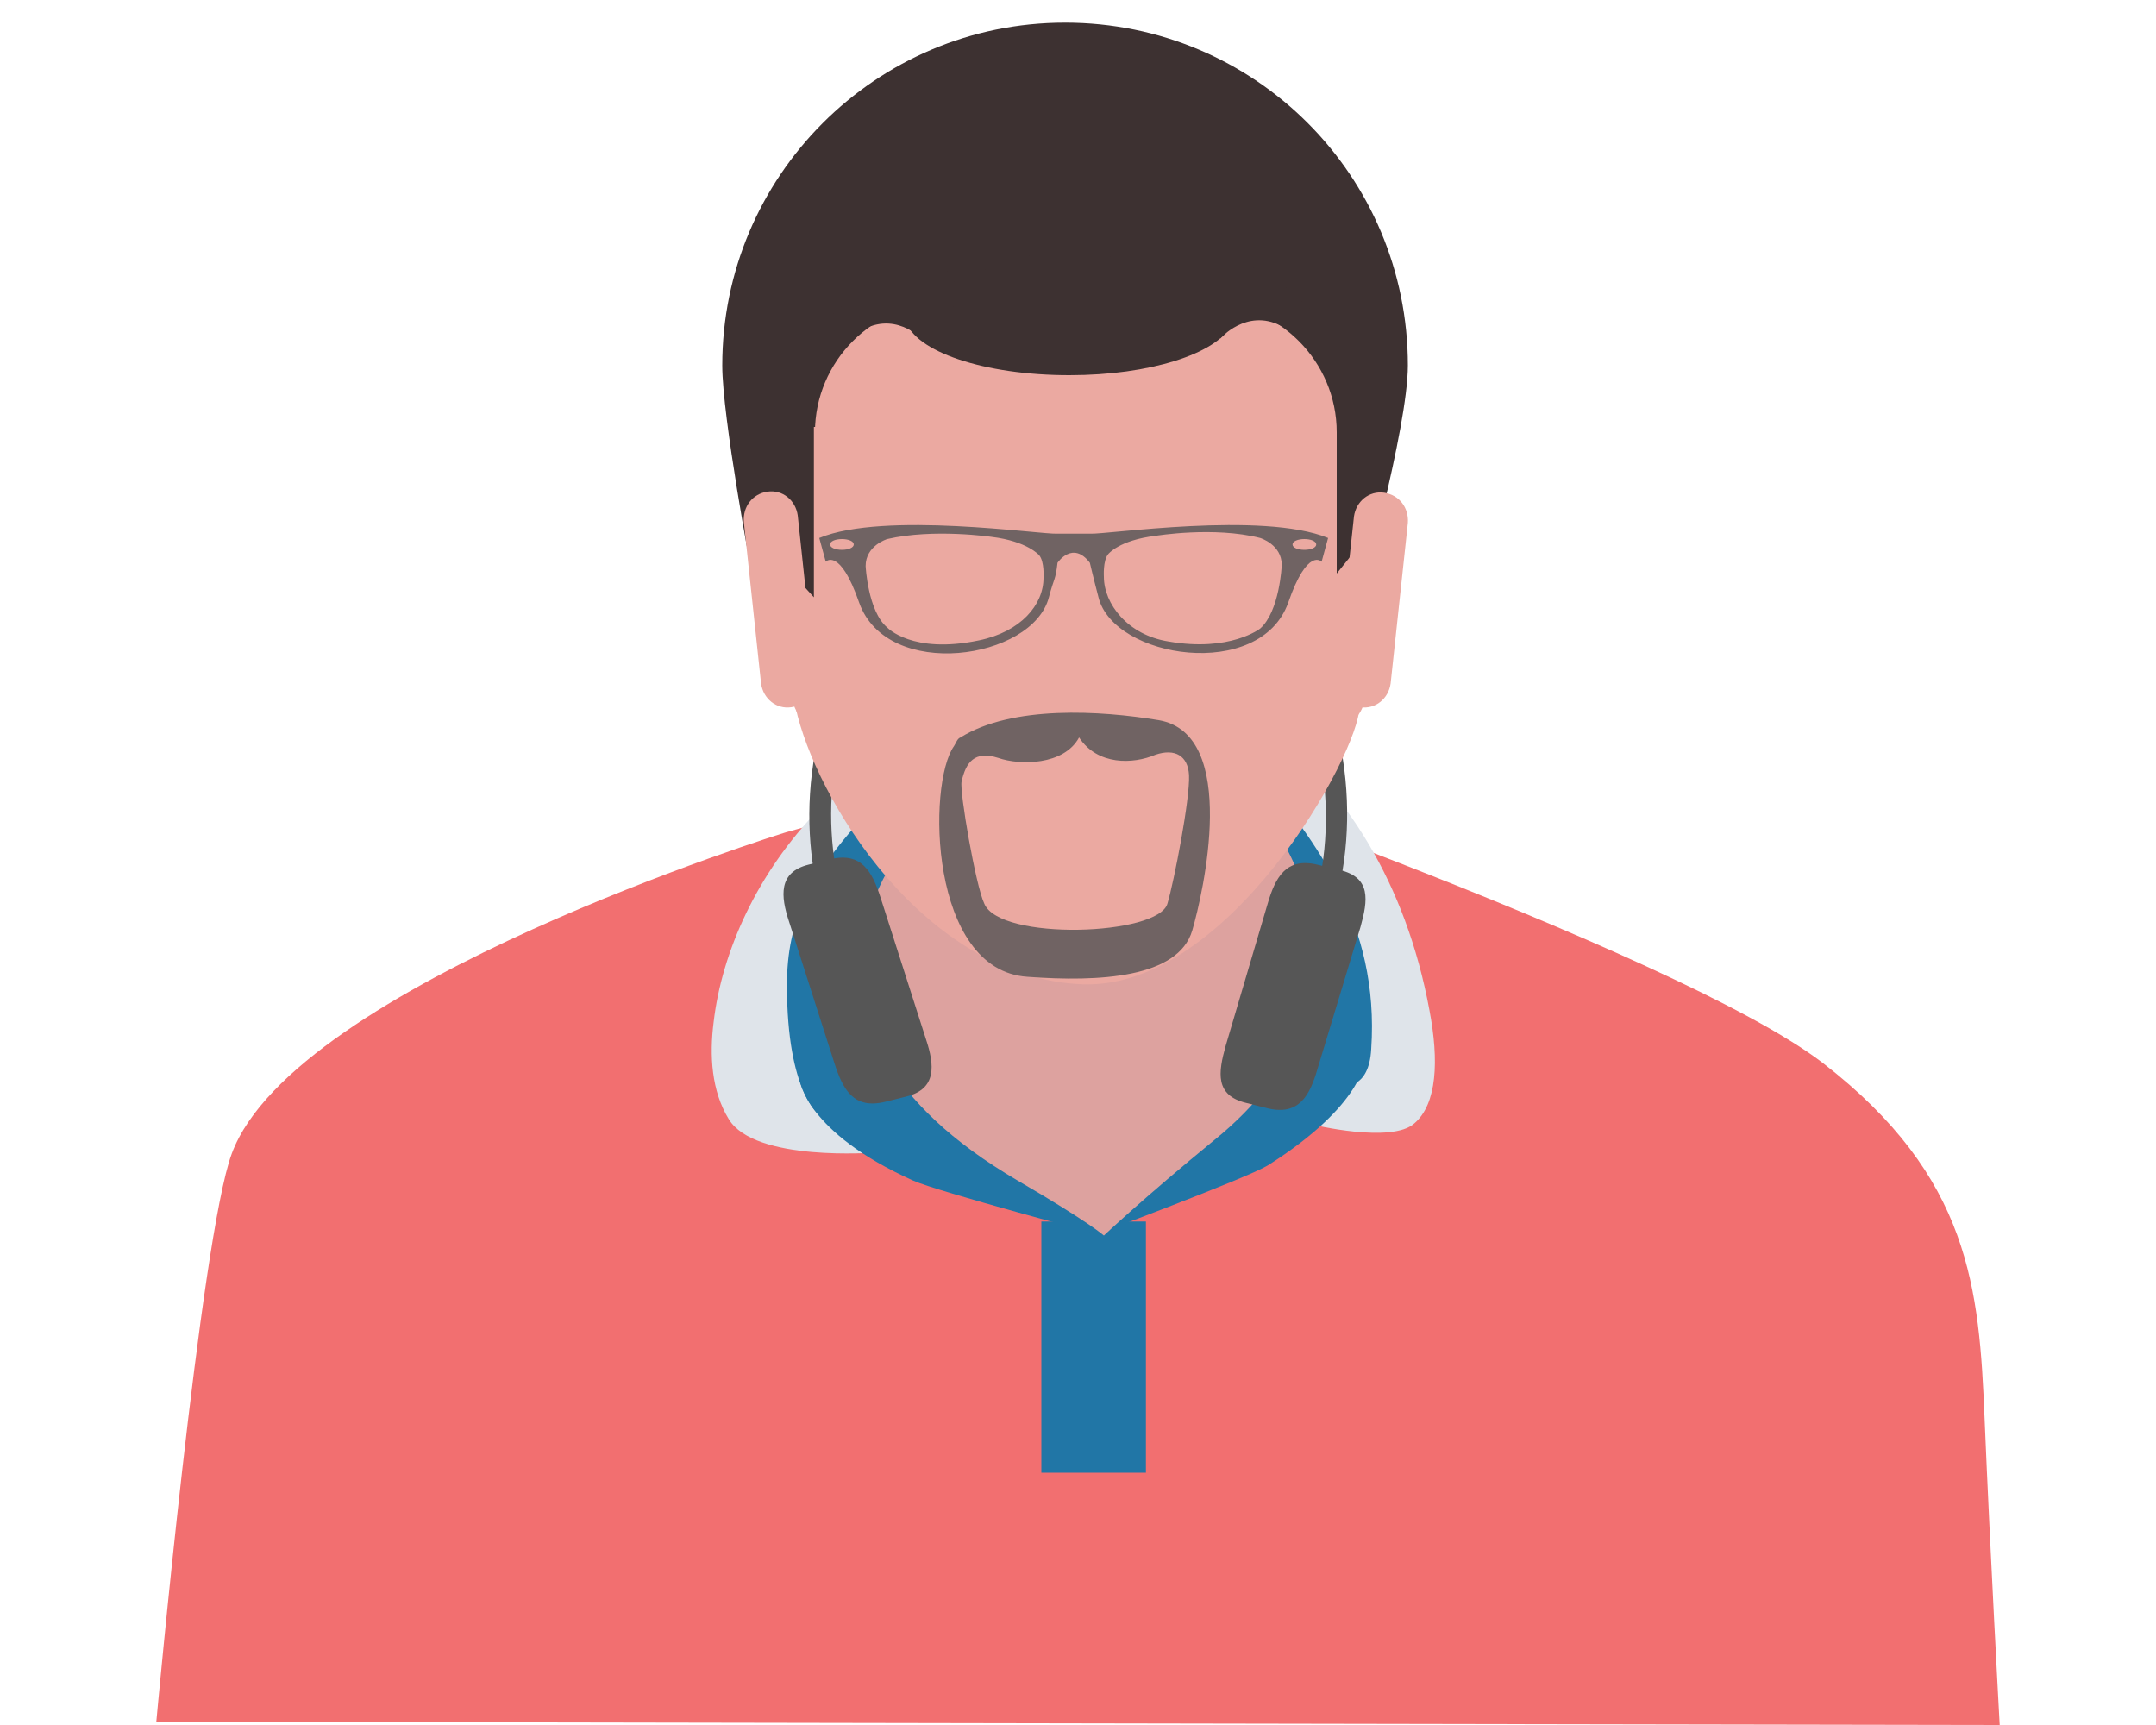 <?xml version="1.0" encoding="utf-8"?>
<!-- Generator: Adobe Illustrator 16.0.0, SVG Export Plug-In . SVG Version: 6.00 Build 0)  -->
<!DOCTYPE svg PUBLIC "-//W3C//DTD SVG 1.1//EN" "http://www.w3.org/Graphics/SVG/1.1/DTD/svg11.dtd">
<svg version="1.1" id="Layer_1" xmlns="http://www.w3.org/2000/svg" xmlns:xlink="http://www.w3.org/1999/xlink" x="0px" y="0px"
	 width="200px" height="160px" viewBox="0 0 200 160" enable-background="new 0 0 200 160" xml:space="preserve">
<g>
	<path fill="#F26F70" d="M72.9,77.2c0,0-45.6,14.1-51.4,29.8c-2.9,7.8-7,52.7-7,52.7l171,0.3c0,0-0.9-16.3-1.4-28.4
		c-0.5-12.1-1.3-22.4-15-33c-13.7-10.5-68.2-29.2-68.2-29.2L72.9,77.2z"/>
	<path fill="#DFE4EA" d="M95.5,61.5c14.3-2.5,32.7,8.4,37.1,32.2c0.9,4.7,0.7,8.7-1.4,10.5c-2.1,1.9-9.5,0.1-9.5,0.1l2.6-6.4
		l-19-11.3c0,0-1.9-9.1-4.4-11.6C98.4,72.5,91.5,62.2,95.5,61.5z"/>
	<rect x="96.6" y="113.3" fill="#2176A6" width="9.7" height="23.3"/>
	<path fill="#DFE4EA" d="M101.5,63.8c-22.3,1.4-33.8,18.1-35.3,31c-0.4,3.1-0.2,6.4,1.4,9c2.4,4,13.6,3.1,13.6,3.1l-3.7-6.2l8.8-10
		c0,0,1.9-9.1,4.4-11.6C93.1,76.6,105.5,63.6,101.5,63.8z"/>
	<path fill="#2176A6" d="M76,103.4c0,0-3-2-3-12c0-6,2-10.4,8.4-17c6.4-6.6,12.7-6.7,12.7-6.7s-2.7,6.8-2.9,8.7
		c-0.2,1.8-3.6,5.3-4,7.4c-0.5,2.1-1.2,7.4-1.2,7.4L76,103.4z"/>
	<path fill="#2176A6" d="M74.2,100.2c0,0,0.5,4.8,10.5,9.3c2.2,1,17.6,5.1,17.6,5.1S83.4,97.7,83.4,93.8c0-3.9,1.5-3.7,1.5-3.7
		L74.2,100.2z"/>
	<path fill="#2176A6" d="M126.6,98.3c0,0,0,4.1-9,9.8c-2,1.2-16.2,6.5-16.2,6.5s16.2-17.8,15.8-21.5c-0.4-3.7-1.8-3.3-1.8-3.3
		L126.6,98.3z"/>
	<path fill="#2176A6" d="M124.6,100.7c0,0,2.4,0.4,2.6-3.4c0.8-11.7-5.3-19.4-10.2-25.4c-5.8-7.1-16.3-7.4-19.8-6.1
		c-3,1.2,8.7,7.3,9,9.1s3.6,5.3,4,7.4c0.5,2.1-0.8,12.2-0.8,12.2L124.6,100.7z"/>
	<path fill="#DDA29F" d="M84.2,49.2V78c0,0-14.8,16.9,10.2,31.5c6.7,3.9,8,5.1,8,5.1s3.7-3.5,10.3-8.9c15.9-12.9,6.3-27.6,6.3-27.6
		V52.6v-3.4H84.2z"/>
	<path fill="#565656" d="M121.9,87.4c-0.1,0-0.1,0-0.2,0c-0.5-0.2-0.8-0.8-0.6-1.3c0.6-1.6,1.1-3.3,1.4-4.9
		c1.6-8.3-0.5-20.1-8.8-26.5c-0.4-0.3-0.5-1-0.2-1.4c0.3-0.4,1-0.5,1.4-0.2c9,6.9,11.3,19.3,9.5,28.4c-0.3,1.8-0.8,3.6-1.5,5.3
		C122.9,87.3,122.4,87.5,121.9,87.4z"/>
	<path fill="#565656" d="M79.5,90.2c-0.4,0.1-0.9-0.1-1.1-0.5c-1.4-2.8-2.4-5.8-2.9-8.9c-1.5-8.9,0.7-21.2,11.2-28.7
		c0.4-0.3,1.1-0.2,1.4,0.2c0.3,0.5,0.2,1.1-0.2,1.4c-9.8,7-11.8,18.4-10.4,26.7c0.5,2.9,1.4,5.7,2.7,8.4c0.2,0.5,0.1,1.1-0.4,1.3
		C79.7,90.2,79.6,90.2,79.5,90.2z"/>
	<path fill="#565656" d="M85.9,96.4c0.8,2.4,1,4.6-1.8,5.3l-2,0.5c-2.9,0.7-3.9-1.1-4.7-3.6l-4.2-13.1c-0.8-2.4-1-4.6,1.8-5.3l2-0.5
		c2.9-0.7,3.9,1.1,4.7,3.6L85.9,96.4z"/>
	<path fill="#565656" d="M113.7,97c-0.7,2.5-1,4.6,1.9,5.3l2,0.5c2.9,0.7,3.9-1.2,4.6-3.6l4-13.2c0.7-2.5,1-4.6-1.9-5.3l-2.1-0.5
		c-2.9-0.7-3.9,1.2-4.6,3.6L113.7,97z"/>
	<path fill="#3D3131" d="M130.6,33.9c0,5.8-4.5,21.8-4.5,21.8s-15.5,10-27.3,10c-12.8,0-29.1-12.7-29.1-12.7s-2.7-14.3-2.7-19.1
		c0-17.5,14.2-31.8,31.8-31.8S130.6,16.3,130.6,33.9z"/>
	<path fill="#EBA9A1" d="M125.7,66.6c-9.6,7-40.9,5.5-51.3,0c-1.9-1-2.9-15.6-2.9-15.6l4,4.4V39.6h48.1v14.1l4-5
		C127.7,48.7,128.2,64.9,125.7,66.6z"/>
	<path fill="#EBA9A1" d="M75.6,62.8c0.1,1.4-0.8,2.6-2.2,2.8l0,0c-1.4,0.2-2.6-0.8-2.8-2.2L69,48.4c-0.1-1.4,0.8-2.6,2.2-2.8l0,0
		c1.4-0.2,2.6,0.8,2.8,2.2L75.6,62.8z"/>
	<path fill="#EBA9A1" d="M124,62.8c-0.1,1.4,0.8,2.6,2.2,2.8l0,0c1.4,0.2,2.6-0.8,2.8-2.2l1.6-14.9c0.1-1.4-0.8-2.6-2.2-2.8l0,0
		c-1.4-0.2-2.6,0.8-2.8,2.2L124,62.8z"/>
	<path fill="#EBA9A1" d="M126.1,65.6c0,4.2-12.1,26.2-25.7,25.7C85.7,90.7,75.6,74,73.8,65.6"/>
	<path fill="#EBA9A1" d="M124,64.5c0,6.6-5.4,12-12,12H87.6c-6.6,0-12-5.4-12-12V40.1c0-6.6,5.4-12,12-12H112c6.6,0,12,5.4,12,12
		V64.5z"/>
	<path fill="#3D3131" d="M114.2,30.2c-1.4,2.6-7.5,4.6-15,4.6c-7.9,0-14.4-2.2-15.2-5.1c-0.1-0.2-0.1-1-1.7-0.4
		c-0.7,0.3,9.8-6,16.9-6c7.2,0,19.9,6.8,17.2,5.6C115,28.3,114.4,29.8,114.2,30.2z"/>
	<g>
		<path fill-rule="evenodd" clip-rule="evenodd" fill="#706363" d="M88.5,69.2c0.2-0.3,0.3-0.7,0.6-0.8c4.8-3,13-2.5,18.4-1.6
			c7.5,1.3,4.1,16.1,3.1,19.5c-1.3,4.4-8.6,4.8-15.3,4.3C86.2,90,86,72.7,88.5,69.2z M100.1,68.4c-1.4,2.6-5.5,2.6-7.5,1.9
			c-2.2-0.7-3,0.4-3.4,2.2c-0.2,0.9,1.3,9.6,2.1,11.3c1.4,3.5,16.2,3,17,0c0.6-2,2.1-9.7,2-11.9c-0.1-1.8-1.3-2.5-3.1-1.9
			C105.1,70.9,101.8,71,100.1,68.4z"/>
	</g>
	<path fill-rule="evenodd" clip-rule="evenodd" fill="#3D3131" d="M113.2,31.4c0,0,2.4-2.8,5.6-1.2c3.2,1.7,3.3-1.1,3.3-1.1l-4.5-4
		l-5.9-1c0,0-1.9,2.6-1.8,3S113.2,31.4,113.2,31.4z"/>
	<path fill-rule="evenodd" clip-rule="evenodd" fill="#3D3131" d="M85.8,31.7c0,0-2.4-2.8-5.6-1.2c-3.2,1.7-3.3-1.1-3.3-1.1l4.5-4
		l5.9-1c0,0,1.9,2.6,1.8,3S85.8,31.7,85.8,31.7z"/>
	<g>
		<path fill="#706363" d="M101.1,49.5h-3C96.6,49.6,82,47.4,76,49.9l0.6,2.2c0,0,1.3-1.4,3.1,3.8c2.6,7.3,16.1,5.3,17.6-0.5
			c0.5-1.9,0.6-1.5,0.8-3.2c0,0,1.4-2.1,3,0c0,0,0.3,1.3,0.8,3.2c1.4,5.7,15,7.8,17.6,0.5c1.8-5.2,3.1-3.8,3.1-3.8l0.6-2.2
			C117.1,47.4,102.6,49.6,101.1,49.5z M78.1,51c-0.6,0-1.1-0.2-1.1-0.5c0-0.3,0.5-0.5,1.1-0.5c0.6,0,1.1,0.2,1.1,0.5
			S78.7,51,78.1,51z M96.8,53.6c0,2.5-2.1,5-6,5.8c-6.2,1.3-8.5-1.2-8.5-1.2c-1.8-1.5-2-5.7-2-5.7c0-1.9,2-2.5,2-2.5
			c4.3-1,9.7-0.2,9.7-0.2c3.3,0.4,4.4,1.7,4.4,1.7C96.9,52.1,96.8,53.6,96.8,53.6z M116.9,58.3c0,0-2.8,2.2-8.5,1.2
			c-3.8-0.6-6-3.5-6-6c0,0-0.1-1.5,0.4-2.1c0,0,1-1.3,4.4-1.7c0,0,5.4-0.9,9.7,0.2c0,0,2,0.6,2,2.5
			C118.9,52.5,118.7,56.7,116.9,58.3z M121,51c-0.6,0-1.1-0.2-1.1-0.5c0-0.3,0.5-0.5,1.1-0.5c0.6,0,1.1,0.2,1.1,0.5S121.6,51,121,51
			z"/>
	</g>
</g>
</svg>
